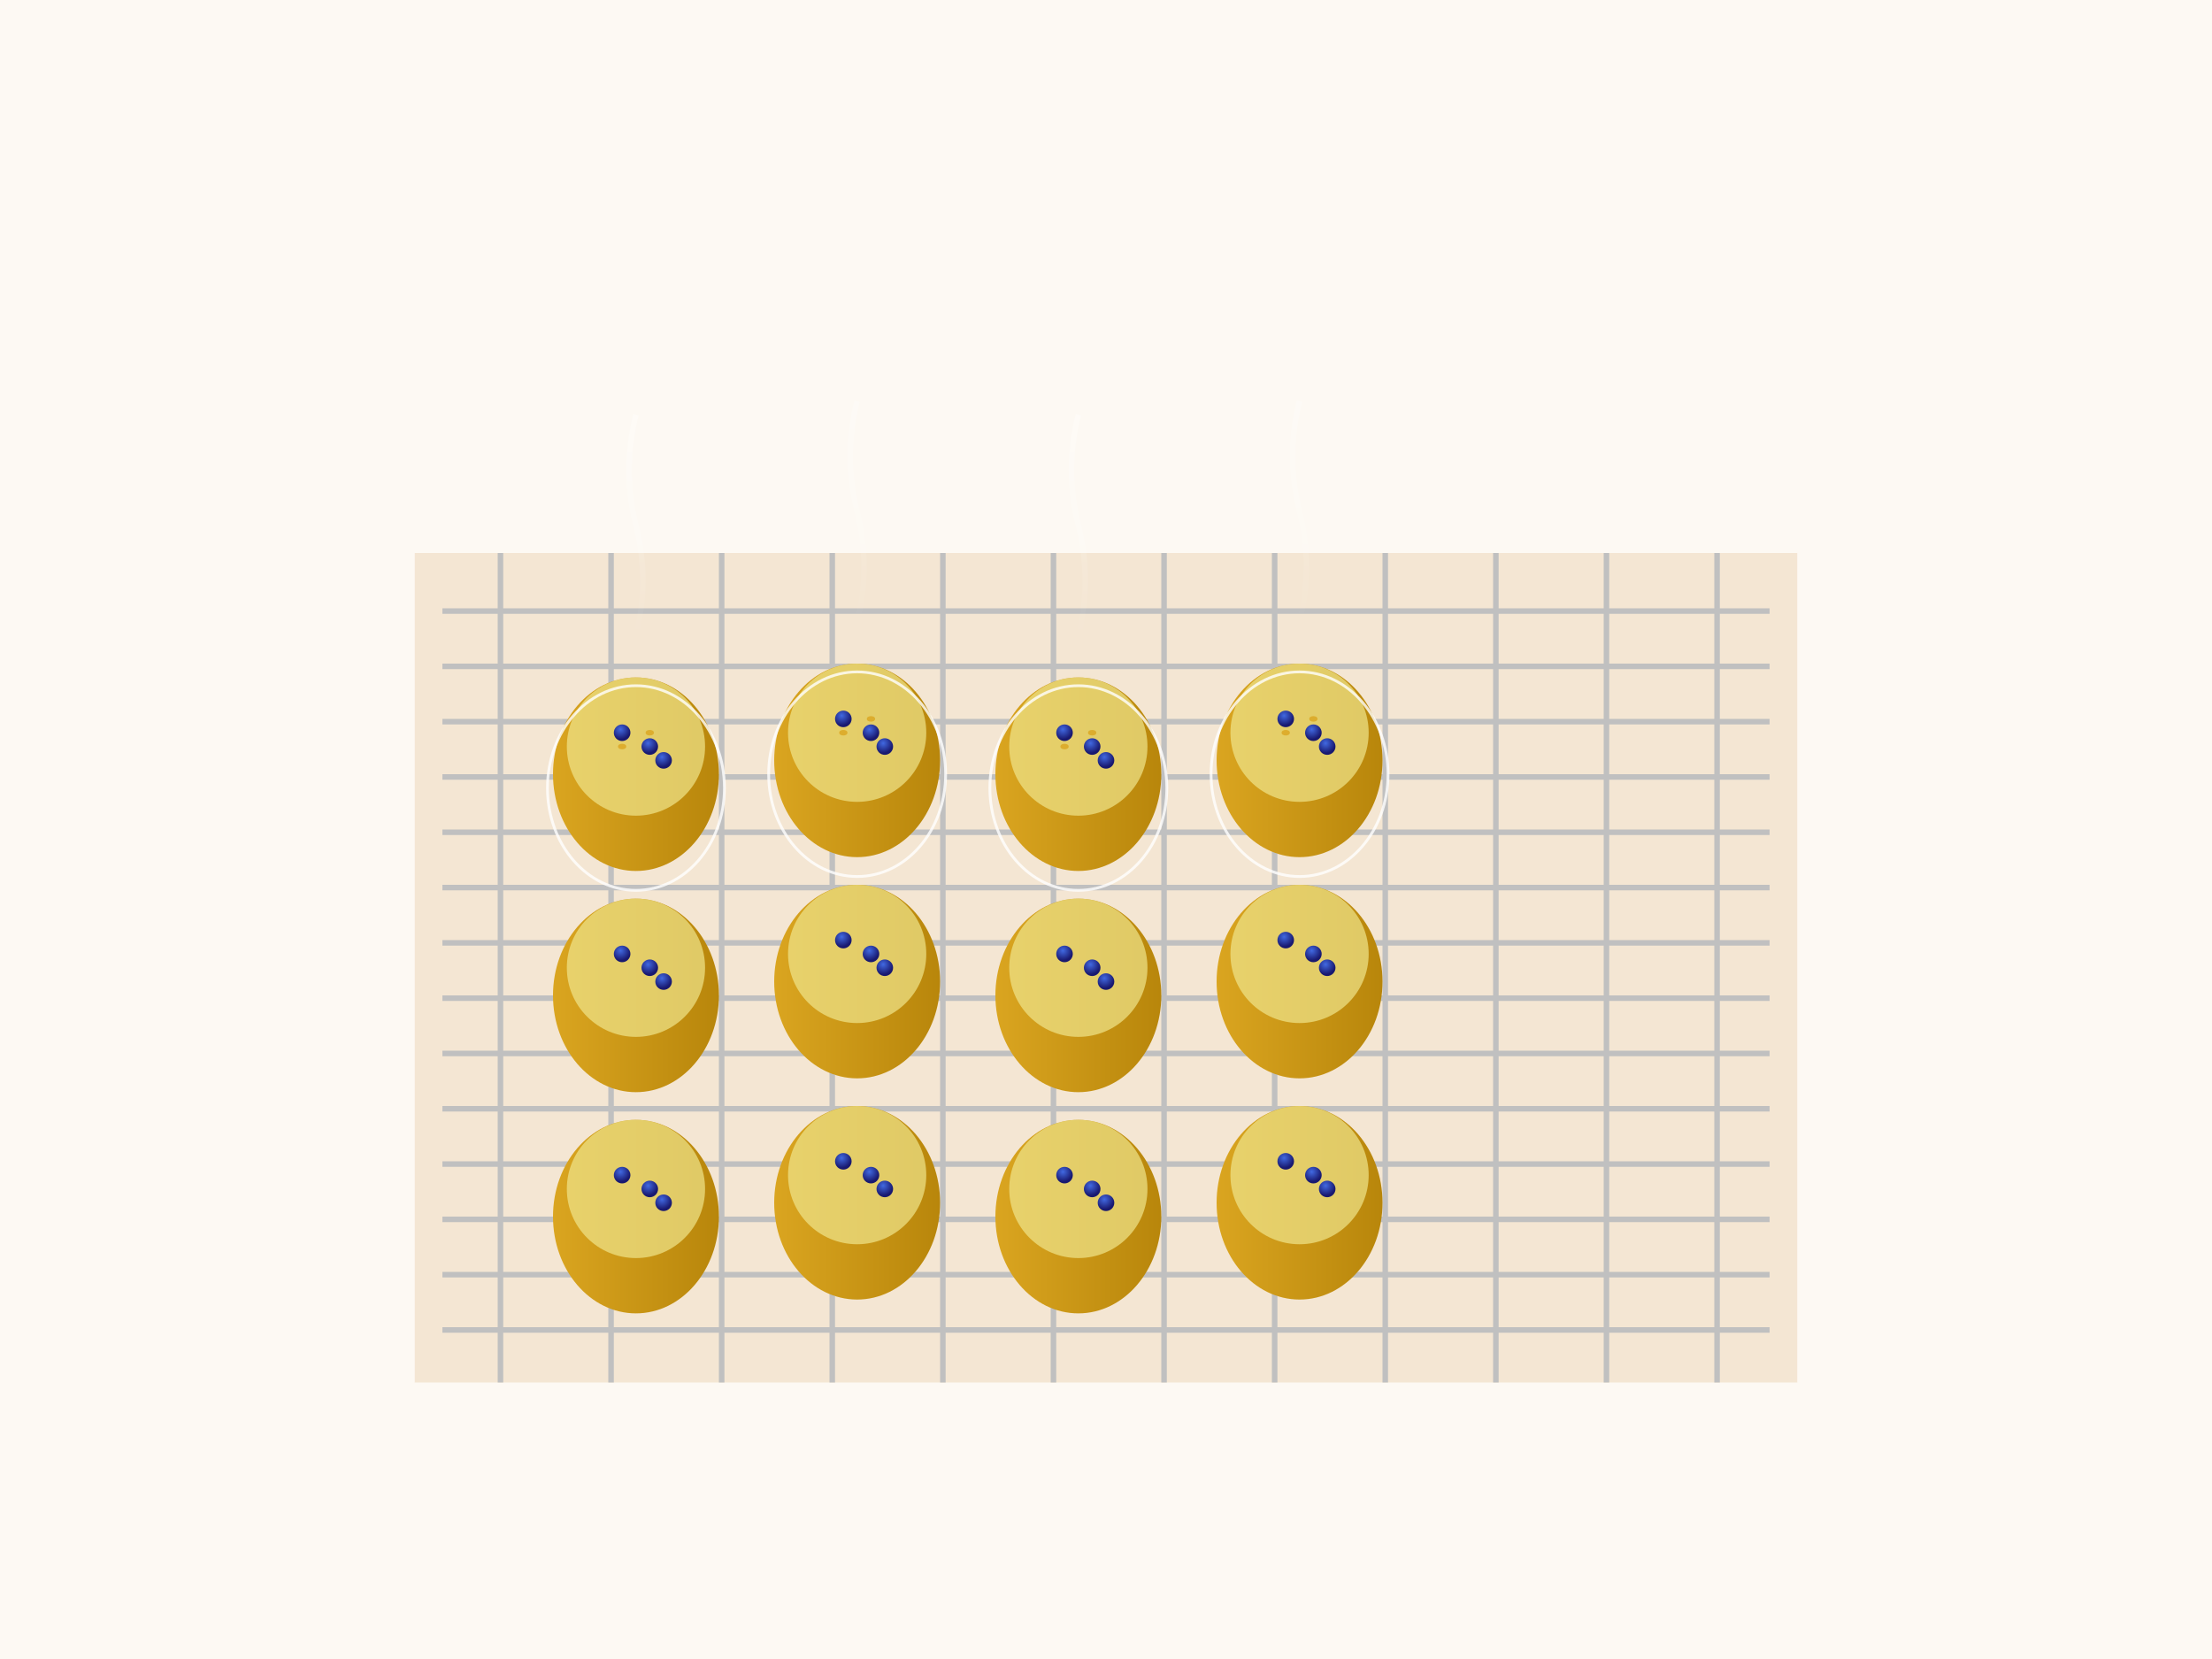 <svg viewBox="0 0 800 600" xmlns="http://www.w3.org/2000/svg">
  <defs>
    <linearGradient id="muffinGradient" cx="50%" cy="30%" r="70%">
      <stop offset="0%" style="stop-color:#daa520"/>
      <stop offset="100%" style="stop-color:#b8860b"/>
    </linearGradient>
    <radialGradient id="blueberryGradient" cx="40%" cy="30%" r="60%">
      <stop offset="0%" style="stop-color:#4169e1"/>
      <stop offset="100%" style="stop-color:#191970"/>
    </radialGradient>
    <linearGradient id="steamGradient" x1="0%" y1="0%" x2="0%" y2="100%">
      <stop offset="0%" style="stop-color:#ffffff;stop-opacity:0.6"/>
      <stop offset="100%" style="stop-color:#ffffff;stop-opacity:0"/>
    </linearGradient>
  </defs>
  
  <!-- Background -->
  <rect width="800" height="600" fill="#fdf9f3"/>
  
  <!-- Wooden cooling rack -->
  <rect x="150" y="200" width="500" height="300" fill="#deb887" opacity="0.3"/>
  
  <!-- Cooling rack wires -->
  <rect x="160" y="220" width="480" height="2" fill="#c0c0c0"/>
  <rect x="160" y="240" width="480" height="2" fill="#c0c0c0"/>
  <rect x="160" y="260" width="480" height="2" fill="#c0c0c0"/>
  <rect x="160" y="280" width="480" height="2" fill="#c0c0c0"/>
  <rect x="160" y="300" width="480" height="2" fill="#c0c0c0"/>
  <rect x="160" y="320" width="480" height="2" fill="#c0c0c0"/>
  <rect x="160" y="340" width="480" height="2" fill="#c0c0c0"/>
  <rect x="160" y="360" width="480" height="2" fill="#c0c0c0"/>
  <rect x="160" y="380" width="480" height="2" fill="#c0c0c0"/>
  <rect x="160" y="400" width="480" height="2" fill="#c0c0c0"/>
  <rect x="160" y="420" width="480" height="2" fill="#c0c0c0"/>
  <rect x="160" y="440" width="480" height="2" fill="#c0c0c0"/>
  <rect x="160" y="460" width="480" height="2" fill="#c0c0c0"/>
  <rect x="160" y="480" width="480" height="2" fill="#c0c0c0"/>
  
  <rect x="180" y="200" width="2" height="300" fill="#c0c0c0"/>
  <rect x="220" y="200" width="2" height="300" fill="#c0c0c0"/>
  <rect x="260" y="200" width="2" height="300" fill="#c0c0c0"/>
  <rect x="300" y="200" width="2" height="300" fill="#c0c0c0"/>
  <rect x="340" y="200" width="2" height="300" fill="#c0c0c0"/>
  <rect x="380" y="200" width="2" height="300" fill="#c0c0c0"/>
  <rect x="420" y="200" width="2" height="300" fill="#c0c0c0"/>
  <rect x="460" y="200" width="2" height="300" fill="#c0c0c0"/>
  <rect x="500" y="200" width="2" height="300" fill="#c0c0c0"/>
  <rect x="540" y="200" width="2" height="300" fill="#c0c0c0"/>
  <rect x="580" y="200" width="2" height="300" fill="#c0c0c0"/>
  <rect x="620" y="200" width="2" height="300" fill="#c0c0c0"/>
  
  <!-- 12 muffins arranged in a 4x3 grid -->
  
  <!-- Top row -->
  <!-- Muffin 1 -->
  <ellipse cx="230" cy="280" rx="30" ry="35" fill="url(#muffinGradient)"/>
  <ellipse cx="230" cy="270" rx="25" ry="25" fill="#f0e68c" opacity="0.7"/>
  <circle cx="225" cy="265" r="3" fill="url(#blueberryGradient)"/>
  <circle cx="235" cy="270" r="3" fill="url(#blueberryGradient)"/>
  <circle cx="240" cy="275" r="3" fill="url(#blueberryGradient)"/>
  
  <!-- Muffin 2 -->
  <ellipse cx="310" cy="275" rx="30" ry="35" fill="url(#muffinGradient)"/>
  <ellipse cx="310" cy="265" rx="25" ry="25" fill="#f0e68c" opacity="0.7"/>
  <circle cx="305" cy="260" r="3" fill="url(#blueberryGradient)"/>
  <circle cx="315" cy="265" r="3" fill="url(#blueberryGradient)"/>
  <circle cx="320" cy="270" r="3" fill="url(#blueberryGradient)"/>
  
  <!-- Muffin 3 -->
  <ellipse cx="390" cy="280" rx="30" ry="35" fill="url(#muffinGradient)"/>
  <ellipse cx="390" cy="270" rx="25" ry="25" fill="#f0e68c" opacity="0.7"/>
  <circle cx="385" cy="265" r="3" fill="url(#blueberryGradient)"/>
  <circle cx="395" cy="270" r="3" fill="url(#blueberryGradient)"/>
  <circle cx="400" cy="275" r="3" fill="url(#blueberryGradient)"/>
  
  <!-- Muffin 4 -->
  <ellipse cx="470" cy="275" rx="30" ry="35" fill="url(#muffinGradient)"/>
  <ellipse cx="470" cy="265" rx="25" ry="25" fill="#f0e68c" opacity="0.7"/>
  <circle cx="465" cy="260" r="3" fill="url(#blueberryGradient)"/>
  <circle cx="475" cy="265" r="3" fill="url(#blueberryGradient)"/>
  <circle cx="480" cy="270" r="3" fill="url(#blueberryGradient)"/>
  
  <!-- Middle row -->
  <!-- Muffin 5 -->
  <ellipse cx="230" cy="360" rx="30" ry="35" fill="url(#muffinGradient)"/>
  <ellipse cx="230" cy="350" rx="25" ry="25" fill="#f0e68c" opacity="0.7"/>
  <circle cx="225" cy="345" r="3" fill="url(#blueberryGradient)"/>
  <circle cx="235" cy="350" r="3" fill="url(#blueberryGradient)"/>
  <circle cx="240" cy="355" r="3" fill="url(#blueberryGradient)"/>
  
  <!-- Muffin 6 -->
  <ellipse cx="310" cy="355" rx="30" ry="35" fill="url(#muffinGradient)"/>
  <ellipse cx="310" cy="345" rx="25" ry="25" fill="#f0e68c" opacity="0.7"/>
  <circle cx="305" cy="340" r="3" fill="url(#blueberryGradient)"/>
  <circle cx="315" cy="345" r="3" fill="url(#blueberryGradient)"/>
  <circle cx="320" cy="350" r="3" fill="url(#blueberryGradient)"/>
  
  <!-- Muffin 7 -->
  <ellipse cx="390" cy="360" rx="30" ry="35" fill="url(#muffinGradient)"/>
  <ellipse cx="390" cy="350" rx="25" ry="25" fill="#f0e68c" opacity="0.7"/>
  <circle cx="385" cy="345" r="3" fill="url(#blueberryGradient)"/>
  <circle cx="395" cy="350" r="3" fill="url(#blueberryGradient)"/>
  <circle cx="400" cy="355" r="3" fill="url(#blueberryGradient)"/>
  
  <!-- Muffin 8 -->
  <ellipse cx="470" cy="355" rx="30" ry="35" fill="url(#muffinGradient)"/>
  <ellipse cx="470" cy="345" rx="25" ry="25" fill="#f0e68c" opacity="0.7"/>
  <circle cx="465" cy="340" r="3" fill="url(#blueberryGradient)"/>
  <circle cx="475" cy="345" r="3" fill="url(#blueberryGradient)"/>
  <circle cx="480" cy="350" r="3" fill="url(#blueberryGradient)"/>
  
  <!-- Bottom row -->
  <!-- Muffin 9 -->
  <ellipse cx="230" cy="440" rx="30" ry="35" fill="url(#muffinGradient)"/>
  <ellipse cx="230" cy="430" rx="25" ry="25" fill="#f0e68c" opacity="0.7"/>
  <circle cx="225" cy="425" r="3" fill="url(#blueberryGradient)"/>
  <circle cx="235" cy="430" r="3" fill="url(#blueberryGradient)"/>
  <circle cx="240" cy="435" r="3" fill="url(#blueberryGradient)"/>
  
  <!-- Muffin 10 -->
  <ellipse cx="310" cy="435" rx="30" ry="35" fill="url(#muffinGradient)"/>
  <ellipse cx="310" cy="425" rx="25" ry="25" fill="#f0e68c" opacity="0.7"/>
  <circle cx="305" cy="420" r="3" fill="url(#blueberryGradient)"/>
  <circle cx="315" cy="425" r="3" fill="url(#blueberryGradient)"/>
  <circle cx="320" cy="430" r="3" fill="url(#blueberryGradient)"/>
  
  <!-- Muffin 11 -->
  <ellipse cx="390" cy="440" rx="30" ry="35" fill="url(#muffinGradient)"/>
  <ellipse cx="390" cy="430" rx="25" ry="25" fill="#f0e68c" opacity="0.7"/>
  <circle cx="385" cy="425" r="3" fill="url(#blueberryGradient)"/>
  <circle cx="395" cy="430" r="3" fill="url(#blueberryGradient)"/>
  <circle cx="400" cy="435" r="3" fill="url(#blueberryGradient)"/>
  
  <!-- Muffin 12 -->
  <ellipse cx="470" cy="435" rx="30" ry="35" fill="url(#muffinGradient)"/>
  <ellipse cx="470" cy="425" rx="25" ry="25" fill="#f0e68c" opacity="0.7"/>
  <circle cx="465" cy="420" r="3" fill="url(#blueberryGradient)"/>
  <circle cx="475" cy="425" r="3" fill="url(#blueberryGradient)"/>
  <circle cx="480" cy="430" r="3" fill="url(#blueberryGradient)"/>
  
  <!-- Steam from warm muffins -->
  <path d="M 230 230 Q 235 210 230 190 Q 225 170 230 150" stroke="url(#steamGradient)" stroke-width="2" fill="none" opacity="0.5"/>
  <path d="M 310 225 Q 315 205 310 185 Q 305 165 310 145" stroke="url(#steamGradient)" stroke-width="2" fill="none" opacity="0.4"/>
  <path d="M 390 230 Q 395 210 390 190 Q 385 170 390 150" stroke="url(#steamGradient)" stroke-width="2" fill="none" opacity="0.5"/>
  <path d="M 470 225 Q 475 205 470 185 Q 465 165 470 145" stroke="url(#steamGradient)" stroke-width="2" fill="none" opacity="0.4"/>
  
  <!-- Oat texture visible on muffin tops -->
  <ellipse cx="225" cy="270" rx="1.5" ry="1" fill="#daa520" opacity="0.8"/>
  <ellipse cx="235" cy="265" rx="1.5" ry="1" fill="#daa520" opacity="0.8"/>
  <ellipse cx="305" cy="265" rx="1.5" ry="1" fill="#daa520" opacity="0.8"/>
  <ellipse cx="315" cy="260" rx="1.5" ry="1" fill="#daa520" opacity="0.8"/>
  <ellipse cx="385" cy="270" rx="1.5" ry="1" fill="#daa520" opacity="0.8"/>
  <ellipse cx="395" cy="265" rx="1.5" ry="1" fill="#daa520" opacity="0.8"/>
  <ellipse cx="465" cy="265" rx="1.5" ry="1" fill="#daa520" opacity="0.8"/>
  <ellipse cx="475" cy="260" rx="1.5" ry="1" fill="#daa520" opacity="0.8"/>
  
  <!-- Paper liner edges -->
  <ellipse cx="230" cy="285" rx="32" ry="37" fill="none" stroke="#ffffff" stroke-width="1" opacity="0.8"/>
  <ellipse cx="310" cy="280" rx="32" ry="37" fill="none" stroke="#ffffff" stroke-width="1" opacity="0.8"/>
  <ellipse cx="390" cy="285" rx="32" ry="37" fill="none" stroke="#ffffff" stroke-width="1" opacity="0.8"/>
  <ellipse cx="470" cy="280" rx="32" ry="37" fill="none" stroke="#ffffff" stroke-width="1" opacity="0.8"/>
</svg>